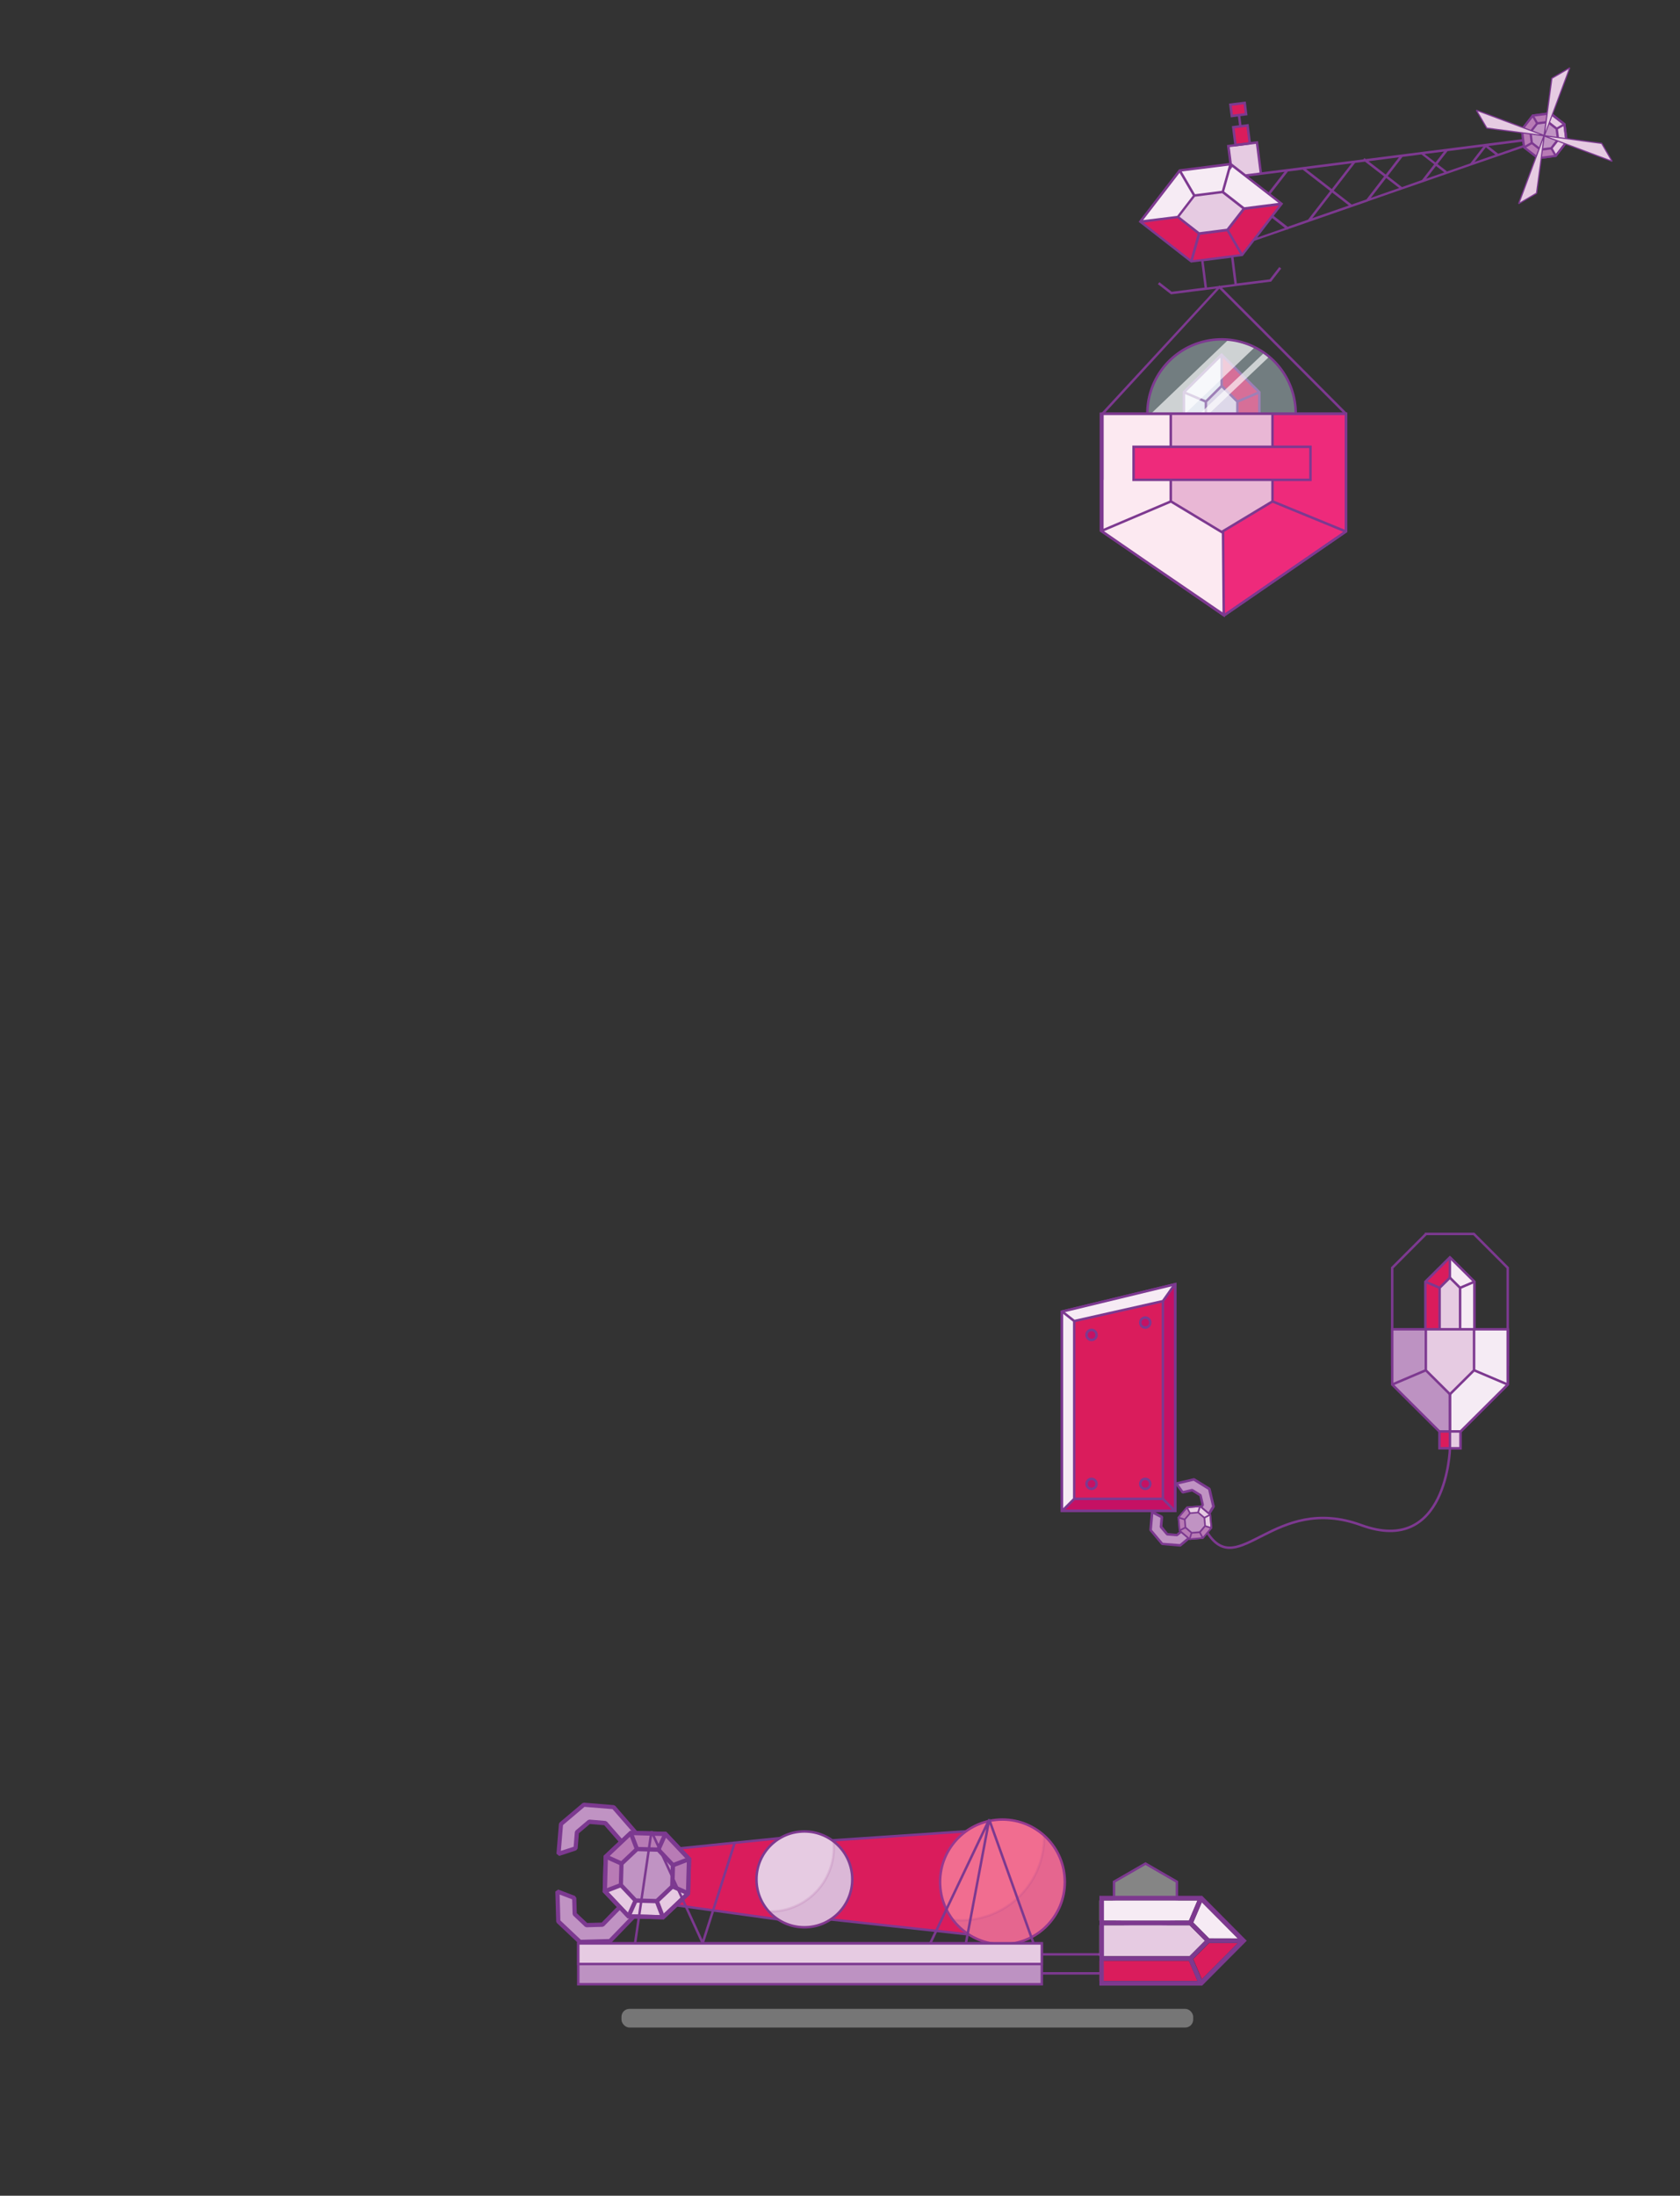 <svg xmlns="http://www.w3.org/2000/svg" width="682" height="890.85"><rect width="100%" height="100%" fill="#333333" stroke="none"/><g style="isolation:isolate"><g id="ILLO_7" data-name="ILLO 7"><g id="arm-boat"><path fill="#da1c5c" stroke="#7c3990" stroke-miterlimit="10" d="M323.34 777.25l.8-29.65 74.75-5.05-1.16 42.78-74.39-8.08zM264.27 771.6l.56-20.55 54.85-5.59-.91 33.68-54.5-7.54z"/><path d="M256.32 768.87l-11.7 12-6.56.18-4.77-4.5-.18-6.56-6.82-2.6.34 12.14 8.83 8.34 12.14-.34 15.54-16.09z" fill="#c093c3"/><path d="M263.76 772.06l-15.54 16.08-.59.27-12.14.35-.62-.24-8.82-8.33-.27-.6-.35-12.14 1.16-.83 6.82 2.6.55.78.18 6.2 4.25 4 5.85-.17 11.46-11.77.92-.21 6.82 2.6zm-16.54 14.65l14.41-14.89-5.08-1.94-11.31 11.6-.6.27-6.55.19-.62-.23-4.77-4.51-.26-.6-.17-6-5.09-1.94.3 10.5 8.31 7.85z" fill="#7c3990"/><path d="M263.72 750.11l-14.65-16.91-12.1-1-9.26 7.85-1 12.1 7-2.23.54-6.53 5-4.24 6.54.54 11 12.64z" fill="#c093c3"/><path d="M264 750.92l-7 2.23-.92-.27-10.8-12.36-5.83-.49-4.45 3.78-.51 6.19-.6.74L227 753l-1.11-.89 1-12.1.3-.59 9.27-7.84.62-.2 12.11 1 .58.3 14.64 16.9zm-26.72-17.84l-8.73 7.39-.87 10.47 5.18-1.66.5-6 .3-.59 5-4.24.63-.2 6.54.55.58.3 10.66 12.2 5.18-1.66-13.6-15.64z" fill="#7c3990"/><path fill="#e6cae2" d="M245.92 753.3l-.39 13.99 9.62 10.17 13.99.4 10.17-9.62.4-14-9.62-10.17-13.99-.39-10.18 9.62z"/><path d="M280.59 753.91l-.42 14.71-10.69 10.11-14.71-.41-10.12-10.69.42-14.72 10.69-10.11 14.71.41zm-2.13 13.94l.37-13.27-9.12-9.65-13.28-.37-9.65 9.12-.37 13.32 9.12 9.65 13.28.37z" fill="#7c3990"/><path fill="#b87bb5" d="M245.53 767.29l.39-13.99 10.18-9.62 13.99.39 9.62 10.17-.4 14-6.37-2.85-20.88-.59-6.53 2.49z"/><path fill="#c093c3" d="M252.3 756.15l-.24 8.65 5.94 6.29 8.65.24 6.29-5.94.24-8.66-5.94-6.28-8.65-.25-6.29 5.95z"/><path d="M274.06 756.4l-.26 9.37-6.8 6.44-9.37-.26-6.44-6.81.26-9.37 6.81-6.45 9.37.27zm-2 8.6l.23-7.93-5.46-5.77-7.93-.22-5.77 5.45-.22 7.94 5.45 5.76 7.94.22z" fill="#7c3990"/><path transform="rotate(-20.89 248.881 766.206)" fill="#7c3990" d="M245.3 765.18h6.98v1.74h-6.98z"/><path transform="rotate(-65.89 249.069 754.694)" fill="#7c3990" d="M248.24 751.23h1.74v6.98h-1.74z"/><path transform="rotate(-20.9 257.362 747)" fill="#7c3990" d="M256.47 743.45h1.74v6.98h-1.74z"/><path transform="rotate(-65.89 268.69 747.273)" fill="#7c3990" d="M265.17 746.39h6.98v1.74h-6.98z"/><path transform="rotate(-20.89 276.543 755.656)" fill="#7c3990" d="M272.95 754.62h6.98v1.74h-6.98z"/><path transform="rotate(-65.89 276.087 766.78)" fill="#7c3990" d="M275.26 763.32H277v6.98h-1.74z"/><path transform="rotate(-20.9 267.931 774.654)" fill="#7c3990" d="M267.03 771.1h1.74v6.98h-1.74z"/><path transform="rotate(-65.89 256.599 774.299)" fill="#7c3990" d="M253.08 773.41h6.98v1.74h-6.98z"/><path d="M280.59 753.91l-.42 14.71-10.69 10.11-14.71-.41-10.12-10.69.42-14.72 10.69-10.11 14.71.41zm-2.13 13.94l.37-13.27-9.12-9.65-13.28-.37-9.65 9.12-.37 13.32 9.12 9.65 13.28.37z" fill="#7c3990"/><circle cx="326.54" cy="762.5" r="19.44" fill="#e6cbe2" stroke="#7d3990" stroke-miterlimit="10"/><path d="M338.34 747.06a25.88 25.88 0 0 1-20.5 27.94 26.28 26.28 0 0 1-5.75.54 19.43 19.43 0 1 0 26.25-28.43z" fill="#96388f" stroke="#96388f" stroke-miterlimit="10" opacity=".13"/><circle cx="406.95" cy="763.55" r="25.32" fill="#f16d90" stroke="#96388f" stroke-miterlimit="10"/><path d="M423.85 744.72a33.68 33.68 0 0 1-37 34.2 25.3 25.3 0 1 0 37-34.2z" fill="#96388f" stroke="#96388f" stroke-miterlimit="10" opacity=".13"/><path fill="none" stroke="#7d3990" stroke-miterlimit="10" d="M449.34 800.63h-27.81M449.34 792.92h-27.81"/><path fill="#fff" opacity=".4" d="M477.77 778.21v-14.74l-12.76-7.37-12.77 7.37v14.74l12.77 7.37 12.76-7.37z"/><path fill="none" stroke="#7c3990" stroke-miterlimit="10" d="M477.77 778.21v-14.74l-12.76-7.37-12.77 7.37v14.74l12.77 7.37 12.76-7.37z"/><path fill="#da1c5c" d="M446.26 795.55v8.17h39.87l-3.46-8.17h-36.41zM484.41 794.82l3.48 8.18 14.59-14.66h-11.62l-6.45 6.48z"/><path fill="#f6ebf4" d="M490.86 786.45h11.62l-14.59-14.67-3.48 8.18 6.45 6.49zM486.13 771.06h-39.87v8.17h36.4l3.47-8.17zM504.75 787.39z"/><path fill="#e6cbe2" d="M489.13 787.39l-6.24-6.27h-36.63v12.54h36.64l6.23-6.27z"/><path d="M505.43 786.72L488 769.16h-41.7v36.46H488l18.13-18.23zm-14.57-.27l-6.45-6.45 3.48-8.18 14.59 14.66zm-8 7.21h-34.71v-12.54h34.74l6.24 6.27zm3.23-22.6l-3.47 8.17h-34.47v-8.17zm-38 32.66v-8.17h34.52l3.46 8.17zm39.74-.72l-3.48-8.18 6.45-6.48h11.62zm16.86-15.61z" fill="#7d398f"/><path fill="#bd92c2" stroke="#7d3990" stroke-miterlimit="10" d="M234.75 788.49h188.18v16.56H234.75z"/><path fill="#e6cbe2" stroke="#7d3990" stroke-miterlimit="10" d="M234.75 788.49h188.18v8.35H234.75z"/><path d="M392.05 788.73l9.52-50.5zM377.69 788.34l23.88-50.11 17.96 50.11M257.77 788.73l6.7-45.68 20.78 45.29 13.13-41.08" fill="none" stroke="#7c3990" stroke-linejoin="bevel"/><rect x="252.29" y="815.04" width="232.09" height="7.57" rx="3.22" ry="3.22" style="mix-blend-mode:multiply" fill="#c9c9c9" opacity=".45"/></g><g id="robot-leg"><path fill="#da1c5c" stroke="#7c3990" stroke-miterlimit="10" d="M588.58 510.14l9.95 9.89v23.51l-9.95 9.89-9.95-9.89V520.03l9.95-9.89z"/><path fill="#f6ebf4" stroke="#7d3990" stroke-miterlimit="10" d="M588.58 510.14l9.95 9.89v23.51l-9.95 9.89"/><path fill="none" stroke="#7d3990" stroke-miterlimit="10" d="M584.42 541.08l-5.79 2.46M588.58 545.2v8.23M592.73 541.07l5.8 2.47M584.42 522.49l-5.79-2.46M588.58 518.37v-8.23M592.73 522.5l5.8-2.47"/><path fill="#e6cbe2" stroke="#7d3990" stroke-miterlimit="10" d="M588.58 518.37l4.15 4.13v18.57l-4.15 4.13-4.16-4.12v-18.59l4.16-4.12z"/><path fill="none" stroke="#7c3990" stroke-miterlimit="10" d="M578.9 500.64h19.43l13.73 13.74v39.5l-13.73 13.73H578.9l-13.73-13.73v-39.5l13.73-13.74z"/><path fill="#bd92c2" stroke="#7d3990" stroke-miterlimit="10" d="M612.06 539.32v22.42l-23.45 23.33-23.44-23.33v-22.42"/><path fill="#f5ebf4" stroke="#7d3990" stroke-linejoin="bevel" d="M612.06 539.32v22.42l-23.45 23.33-.03-23.33v-22.42"/><path fill="#e6cbe2" stroke="#7d3990" stroke-miterlimit="10" d="M578.82 539.32v16.62l9.79 9.73 9.79-9.73v-16.62"/><path fill="none" stroke="#7d3990" stroke-miterlimit="10" d="M578.82 555.94l-13.65 5.8M588.61 565.67v19.4M598.4 555.94l13.66 5.8"/><path fill="none" stroke="#7d3990" stroke-linecap="square" stroke-linejoin="bevel" d="M612.06 539.32h-46.89"/><path transform="rotate(-180 588.615 584.19)" fill="#da1c5c" stroke="#7c3990" stroke-miterlimit="10" d="M584.35 580.77h8.53v6.84h-8.53z"/><path transform="rotate(-180 590.745 584.19)" fill="#e6cbe2" stroke="#7c3990" stroke-miterlimit="10" d="M588.61 580.77h4.27v6.84h-4.27z"/><path d="M488.71 617.49l3.87-6.25-1.68-7.15-6.25-3.86-7.15 1.68 2.58 3.58 3.86-.91 3.38 2.09.91 3.86-2.09 3.38z" fill="#c093c3"/><path d="M488.29 617.79l-2.57-3.58v-.58l2-3.19-.81-3.44-3-1.87-3.65.86-.54-.2-2.58-3.58.3-.81 7.16-1.68.39.07 6.24 3.86.23.32 1.69 7.15-.07.4-3.87 6.24zm2.15-13.37l-5.88-3.64-6.18 1.45 1.92 2.68 3.52-.83.4.06 3.37 2.09.23.32.91 3.86-.06.4-1.91 3.07 1.92 2.68 3.35-5.41z" fill="#7c3990"/><path d="M480.83 620.23l-3 2.56-4-.35-2.55-3 .34-4-3.91-2-.64 7.32 4.73 5.62 7.32.63 5.62-4.72z" fill="#c093c3"/><path d="M485.08 622.66l-5.62 4.73-.38.12-7.31-.63-.36-.19-4.72-5.62-.12-.38.63-7.32.8-.37 3.91 2 .28.51-.32 3.74 2.23 2.75 3.53.3 2.87-2.41.57-.07 3.92 2zm-6.12 3.8l4.86-4.09-2.92-1.52-2.77 2.33-.38.12-3.95-.3-.35-.18-2.56-3-.12-.38.32-3.61-2.92-1.51-.55 6.33 4.45 5.29z" fill="#7c3990"/><path fill="#e6cae2" d="M478.41 615.66l3.46-4.09 5.34-.45 4.1 3.46.44 5.34-3.45 4.09-5.34.45-4.1-3.46-.45-5.34z"/><path d="M482.85 624.8l-4.31-3.63-.47-5.62 3.64-4.3 5.61-.47 4.3 3.63.48 5.62-3.64 4.3zm8.15-10.06l-3.89-3.28-5.06.43-3.28 3.88.42 5.07 3.89 3.28 5.06-.43 3.28-3.88z" fill="#7c3990"/><path fill="#b87bb5" d="M481.87 611.57l-3.46 4.09.45 5.34 4.1 3.46 5.34-.45 3.45-4.09-2.54-.81-6.11-5.16-1.23-2.38z"/><path fill="#c093c3" d="M480.96 616.48l2.14-2.53 3.3-.28 2.53 2.13.28 3.31-2.14 2.53-3.3.27-2.53-2.13-.28-3.3z"/><path d="M483.66 622.26l-2.74-2.32-.3-3.57 2.31-2.74 3.58-.3 2.74 2.31.3 3.58-2.31 2.78zm4.95-6.29l-2.32-2-3 .25-2 2.33.26 3 2.32 2 3-.25 2-2.32z" fill="#7c3990"/><path transform="rotate(-27.31 482.548 612.802)" fill="#7c3990" d="M482.15 611.42h.66v2.67h-.66z"/><path transform="rotate(-72.32 479.704 616.076)" fill="#7c3990" d="M479.35 614.73h.66v2.67h-.66z"/><path transform="rotate(-27.31 479.958 620.324)" fill="#7c3990" d="M478.71 620.06h2.67v.66h-2.67z"/><path transform="rotate(-72.32 483.305 623.169)" fill="#7c3990" d="M482.03 622.86h2.67v.66h-2.67z"/><path transform="rotate(-27.31 487.752 622.871)" fill="#7c3990" d="M487.35 621.49h.66v2.67h-.66z"/><path transform="rotate(-72.32 490.506 619.52)" fill="#7c3990" d="M490.15 618.18h.66v2.67h-.66z"/><path transform="rotate(-27.31 490.028 615.12)" fill="#7c3990" d="M488.78 614.86h2.67v.66h-2.67z"/><path transform="rotate(-72.32 486.751 612.379)" fill="#7c3990" d="M485.47 612.06h2.67v.66h-2.67z"/><path d="M482.85 624.8l-4.31-3.63-.47-5.62 3.64-4.3 5.61-.47 4.3 3.63.48 5.62-3.64 4.3zm8.15-10.06l-3.89-3.28-5.06.43-3.28 3.88.42 5.07 3.89 3.28 5.06-.43 3.28-3.88z" fill="#7c3990"/><path fill="#c51164" stroke="#7c3990" stroke-miterlimit="10" d="M431.1 612.97h45.96v-91.94l-45.96 11.12v80.82z"/><path fill="#f6ebf4" d="M436.01 608.12l-4.91 4.85v-80.82l45.96-11.12-4.98 6.87-36 8.09-.07 72.13z"/><path fill="#da1c5c" stroke="#7c3990" stroke-miterlimit="10" d="M436.08 608.12h36V527.9l-36 8.09v72.13zM472.08 527.9l4.91-6.94M436.08 535.98l-4.92-3.9M436.08 608.12l-4.92 4.92M472.08 608.12l4.91 4.92"/><path fill="none" stroke="#7c3990" stroke-miterlimit="10" d="M431.1 612.97h45.96v-91.94l-45.96 11.12v80.82z"/><circle cx="464.92" cy="602.04" r="2.04" fill="#c51164" stroke="#7c3990" stroke-miterlimit="10"/><circle cx="443.11" cy="541.61" r="2.04" fill="#c51164" stroke="#7c3990" stroke-miterlimit="10"/><circle cx="443.11" cy="602.04" r="2.04" fill="#c51164" stroke="#7c3990" stroke-miterlimit="10"/><circle cx="464.92" cy="536.6" r="2.04" fill="#c51164" stroke="#7c3990" stroke-miterlimit="10"/><path d="M588.61 587.61s-1.07 43.94-36 31.18c-35.5-13-49.85 22.93-62.5 3" fill="none" stroke="#7d3990" stroke-miterlimit="10"/></g><g id="helicopter"><path fill="none" stroke="#7c3990" stroke-miterlimit="10" d="M502.6 43.82l1.47 11.57"/><path transform="rotate(172.76 505.273 64.847)" fill="#e6cbe2" d="M499.42 58.49h11.71v12.74h-11.71z"/><path transform="rotate(172.76 504.005 54.893)" fill="#da1c5c" stroke="#7c3990" stroke-miterlimit="10" d="M501.08 51.24h5.85v7.33h-5.85z"/><path fill="#da1c5c" d="M462.92 89.94l16-20.76 6.5-.83 11.01-1.4 3.12-.39 20.68 16.1-16 20.76-3.12.4-11.01 1.4-6.5.83-20.68-16.11z"/><path fill="#f6ebf4" d="M462.87 89.88l15.99-20.77 6.5-.82 11.02-1.4 3.12-.4 20.67 16.1"/><path fill="#e6cbe2" d="M478.17 88.01l6.67-8.68 1.94-.24 8.32-1.06 1.25-.16 8.63 6.73-6.67 8.67-1.25.15-8.32 1.06-1.94.25-8.63-6.72z"/><path transform="rotate(172.76 502.675 44.417)" fill="#da1c5c" stroke="#7c3990" stroke-miterlimit="10" d="M499.75 42.11h5.85v4.63h-5.85z"/><path d="M629.47 55.5l-.06-.5-75 9.53-.52-.4-.4.52-41.2 5.23-1.6-12.64-12.61 1.6.93 7.28-20.38 2.59L462.22 90l21.24 16.54 4.17-.53 1.37 10.67-13.34 1.7-5-3.88-.61.79 5.34 4.13 18.38-2.33-46.61 50.46.74.67 47.1-51.08 51 51.1.71-.71-50.61-50.74 19.69-2.5h.2l4.13-5.34-.79-.61-3.88 5L502.1 115l-1.35-10.65 3.75-.48 4.76-6.18 13.28-4.6.17.13.21-.26 32.26-11.19h.07l.07-.1 42.11-14.6L629.64 56zm-43.29 6l-3.43 4.43-4.43-3.43zm-18.25 2.32l-5.4 7-7-5.4zm-19.21 2.45l-8.08 10.43-10.43-8.08zm-27.29 3.46L515 78l-8.22-6.4zm-11.59-11.37L511.32 70l-3.86.49-1.75.22-5.65-4.4-.84-6.61zM499.39 69l.85-1.23L519 82.32l-13.85 1.76-8.2-6.39zm4.89 15.73L498 92.8l-11.1 1.41-8.07-6.29 6.24-8.11 11.1-1.41zm-5.42-17.54L496 77.42l-10.89 1.38-5.38-9.22zm-20 2.92l5.38 9.23-6.34 8.24-13.85 1.72zm4.46 35.12l-19.14-14.9 13.82-1.8 8.19 6.39zm17.79 10l-5.91.75-.19-.19-.23.25-4.8.61-1.36-10.65 11.14-1.41zm-16.82-9.69l2.9-10.27 10.86-1.38 5.37 9.22zm20-2.92l-5.38-9.22 6.34-8.24 13.85-1.76zm6.09-6.26l6.07-7.88 5.15 4zM522.73 92l-5.67-4.4 3.87-5-5.1-4 7-9 6-.76L540 77.49l-9 11.62zm10-3.48l8.06-10.41 6.79 5.26zm22-7.62l-6 2.08-7.31-5.66 8.69-11.22 4-.51 7.77 6zm1.73-.59l6.27-8.1 5.27 4.08zm12.67-4.4l-5.79-4.49 6-7.76 7.69-1 5.17 4-4.93 6.36zm9.83-3.41l4-5.15 3.36 2.6zm17.92-6.21l-9.75 3.38.17-.22-3.74-2.89 4.05-5.22 14.54-1.85zm1.73-.6l4.58-5.92 3.86 3zm9.57-3.32l-4-3.13 20.66-2.63z" fill="#7d3990"/><g id="robot-head"><path fill="#da1c5c" stroke="#7c3990" stroke-miterlimit="10" d="M495.93 143.92l-15.32 15.23v15.91l15.32 15.23 15.31-15.23v-15.91l-15.31-15.23z"/><path fill="#f6ebf4" stroke="#7d3990" stroke-miterlimit="10" d="M495.93 143.92l-15.32 15.23v15.91l15.32 15.23"/><path fill="none" stroke="#7d3990" stroke-miterlimit="10" d="M502.32 171.27l8.92 3.79M495.93 177.62v12.67M489.53 171.27l-8.92 3.79M502.32 162.94l8.92-3.79M495.93 156.58v-12.66M489.53 162.94l-8.92-3.79"/><path fill="#e6cbe2" stroke="#7d3990" stroke-miterlimit="10" d="M495.93 156.58l-6.4 6.36v8.33l6.4 6.36 6.39-6.36v-8.33l-6.39-6.36z"/><path d="M526 197.06v-29.25a30.11 30.11 0 0 0-30.12-30.11 30.11 30.11 0 0 0-30.11 30.11v29.25z" fill="#d1ecf2" opacity=".4"/><path fill="#fff" opacity=".65" d="M509.41 140.87l-43.6 41.56v-13.22l33-31.52 10.6 3.18zM515.25 144.71l-49.44 46.81v-3.54l47.38-44.84 2.06 1.57z"/><path d="M526 197.06V167.8a30.11 30.11 0 0 0-30.12-30.11 30.11 30.11 0 0 0-30.11 30.12v29.07" fill="none" stroke="#7d3990" stroke-miterlimit="10"/><path fill="#ee2a7b" stroke="#7d3990" stroke-miterlimit="10" d="M546.39 167.88v47.76l-49.45 34.03-49.45-34.03v-47.76"/><path fill="#fce9f1" d="M496.08 167.88l.71 81.52-49.89-34.06v-47.46h49.41"/><path fill="none" stroke="#7d3990" stroke-miterlimit="10" d="M546.39 194.68v-26.8h-98.9v26.8"/><path fill="#e9b7d5" d="M475.28 167.88v35.52l20.65 12.44 20.64-12.43v-35.53"/><path d="M546.89 167.38H446.4v48.22l18.33 12.52 31.92 22 .29.19.12-.08.24.16V250l49.59-34.13zm-1 47.52l-28.82-11.82v-34.7h28.82zm-29.82-46.52v34.75L497 214.62l-1.06.64-20.15-12.14v-34.74zm-19.79 80.07l-30.95-21.13-17.15-11.81L475.29 204l20.64 12.44.07-.05zm-21.5-80.07v34.74L448 214.51v-46.13zM497 215.79L516.62 204l28.72 11.78-48.05 33.07z" fill="#7d3990"/><path fill="#ee2a7b" stroke="#7d3990" stroke-miterlimit="10" d="M460.18 181.28h71.8v13.4h-71.8z"/></g><path fill="#e6cae2" d="M622.22 46.91l7.15-.91 5.69 4.41.91 7.14-4.41 5.7-7.15.91-5.69-4.42-.91-7.14 4.41-5.69z"/><path d="M618.3 60l-.95-7.52 4.63-6 7.51-1 6 4.64.95 7.51-4.63 6-7.51 1zm17.2-2.56l-.86-6.78-5.4-4.18-6.78.86-4.18 5.4.86 6.78 5.4 4.18 6.78-.86z" fill="#7c3990"/><path fill="#b87bb5" d="M629.37 46l-7.15.91-4.41 5.69.91 7.14 5.69 4.42 7.15-.91-1.78-3.12-1.36-10.66.95-3.47z"/><path fill="#c093c3" d="M624 50.03l4.42-.56 3.52 2.72.56 4.42-2.72 3.52-4.42.56-3.52-2.73-.56-4.41 2.72-3.52z"/><path d="M621.42 58.2l-.61-4.78 3-3.81 4.78-.61 3.81 3 .61 4.79-3 3.81-4.79.61zM632 56.48l-.52-4-3.23-2.5-4 .52-2.5 3.22.52 4 3.23 2.5 4-.51z" fill="#7c3990"/><path transform="rotate(-74.74 628.911 47.725)" fill="#7c3990" d="M627.1 47.29h3.59v.89h-3.59z"/><path transform="rotate(-29.75 623.12 48.463)" fill="#7c3990" d="M622.67 46.67h.89v3.59h-.89z"/><path transform="rotate(-74.73 619.581 53.056)" fill="#7c3990" d="M619.1 51.28h.89v3.59h-.89z"/><path transform="rotate(-29.74 620.361 58.844)" fill="#7c3990" d="M618.48 58.41h3.59v.89h-3.59z"/><path transform="rotate(-74.74 624.896 62.414)" fill="#7c3990" d="M623.09 61.98h3.59v.89h-3.59z"/><path transform="rotate(-29.75 630.675 61.674)" fill="#7c3990" d="M630.22 59.89h.89v3.59h-.89z"/><path transform="rotate(-74.73 634.271 57.059)" fill="#7c3990" d="M633.79 55.28h.89v3.59h-.89z"/><path transform="rotate(-29.74 633.576 51.286)" fill="#7c3990" d="M631.7 50.85h3.59v.89h-3.59z"/><path d="M618.3 60l-.95-7.52 4.63-6 7.51-1 6 4.64.95 7.51-4.63 6-7.51 1zm17.2-2.56l-.86-6.78-5.4-4.18-6.78.86-4.18 5.4.86 6.78 5.4 4.18 6.78-.86z" fill="#7c3990"/><g id="tail-blades"><path fill="#e6cbe2" d="M637.24 27.53l-10.43 27.98 3.18-23.75 7.25-4.23z"/><path d="M629.75 31.73l.11-.17 7.26-4.24.35.29L627 55.59l-.47-.11zm.46.18l-2.87 21.51 9.44-25.34z" fill="#7c3990"/><path fill="#e6cbe2" d="M616.54 82.63l10.43-27.98-3.17 23.74-7.26 4.24z"/><path d="M624 78.42l-.11.18-7.26 4.24-.35-.3 10.43-28 .47.12zm-.46-.18l2.88-21.5L617 82.08z" fill="#7c3990"/><path fill="#e6cbe2" d="M654.44 65.43L626.46 55l23.75 3.17 4.23 7.26z"/><path d="M650.24 57.93l.17.12 4.24 7.26-.29.35-28-10.43.11-.47zm-.18.47l-21.51-2.88L653.89 65z" fill="#7c3990"/><path fill="#e6cbe2" d="M599.34 44.72l27.98 10.44-23.74-3.18-4.24-7.26z"/><path d="M603.54 52.22l-.17-.12-4.24-7.25.29-.35 28 10.43-.11.46zm.18-.46l21.51 2.87-25.34-9.44z" fill="#7c3990"/></g></g></g></g></svg>